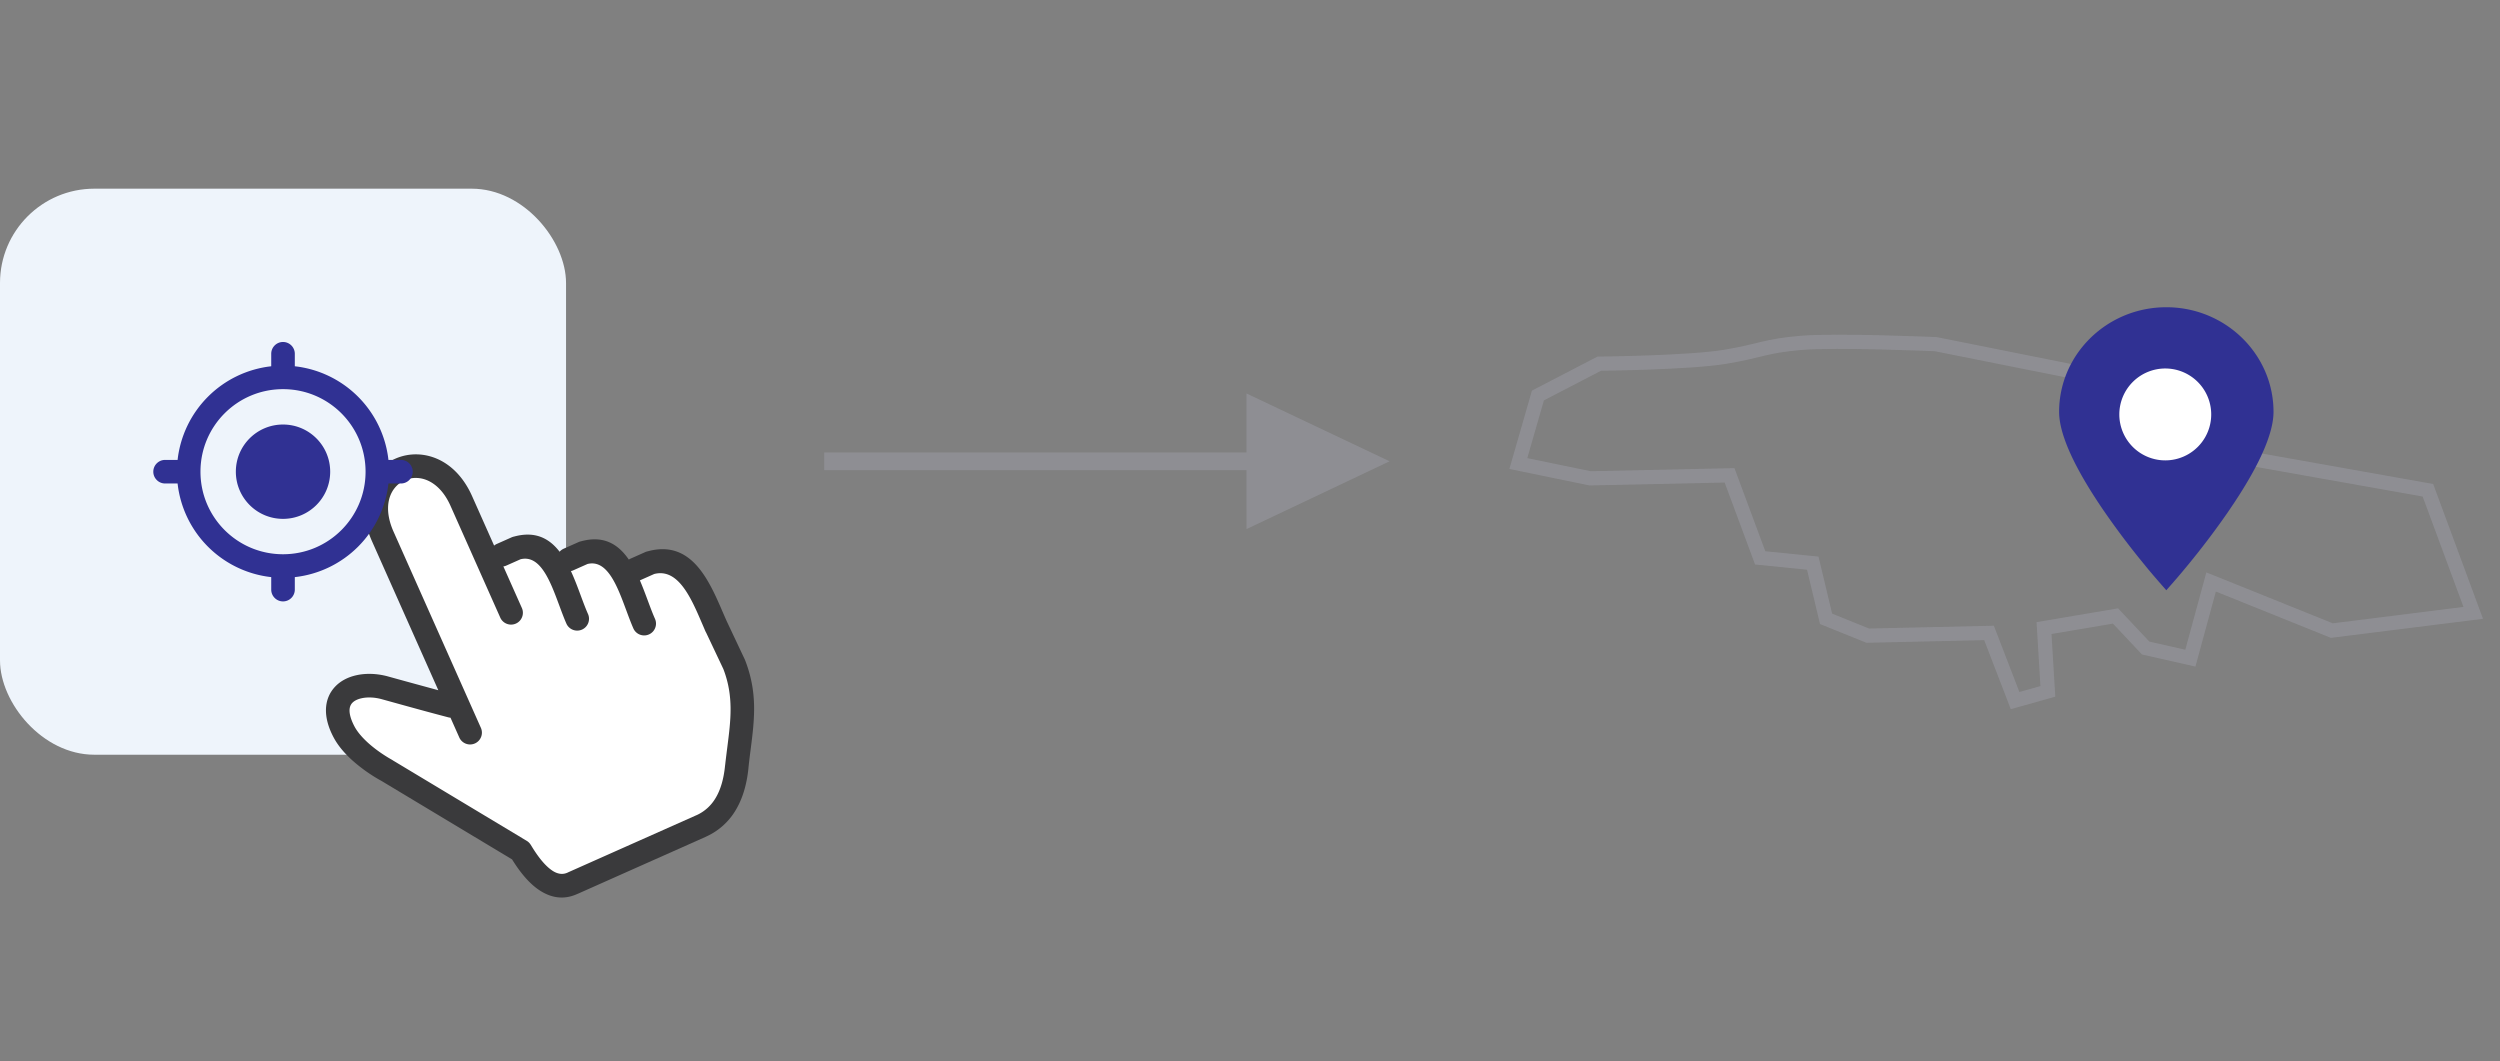 <?xml version="1.0" encoding="UTF-8" standalone="no"?>
<svg
   width="212"
   height="90"
   viewBox="0 0 212 90"
   version="1.1"
   id="svg26"
   sodipodi:docname="info-locate-light.svg"
   inkscape:version="1.2 (dc2aedaf03, 2022-05-15)"
   xmlns:inkscape="http://www.inkscape.org/namespaces/inkscape"
   xmlns:sodipodi="http://sodipodi.sourceforge.net/DTD/sodipodi-0.dtd"
   xmlns="http://www.w3.org/2000/svg"
   xmlns:svg="http://www.w3.org/2000/svg">
  <rect x="0" y="0" width="212" height="90" fill="#808080" stroke="none"/>
  <defs
     id="defs30" />
  <sodipodi:namedview
     id="namedview28"
     pagecolor="#505050"
     bordercolor="#ffffff"
     borderopacity="1"
     inkscape:showpageshadow="0"
     inkscape:pageopacity="0"
     inkscape:pagecheckerboard="1"
     inkscape:deskcolor="#505050"
     showgrid="false"
     inkscape:zoom="4.860854"
     inkscape:cx="156.9683"
     inkscape:cy="39.910683"
     inkscape:window-width="2212"
     inkscape:window-height="1121"
     inkscape:window-x="1972"
     inkscape:window-y="11"
     inkscape:window-maximized="0"
     inkscape:current-layer="g24" />
  <g
     transform="translate(0,1)"
     fill="none"
     fill-rule="evenodd"
     id="g24">
    <path
       d="m 105.704,32.367 12.133,5.75 -12.133,5.75 -0.001,-5 H 69.894 v -1.5 H 105.703 v -5 z"
       fill="#8e8e93"
       fill-rule="nonzero"
       id="path2"
       style="stroke-width:1.006" />
    <rect
       fill="#eef4fb"
       y="15"
       width="48"
       height="48"
       rx="8"
       id="rect4"
       x="0" />
    <g
       fill-rule="nonzero"
       id="g10">
      <path
         d="m 41.902,45.266 c 0.068,-0.055 0.143,-0.103 0.224,-0.139 l 1.26,-0.561 a 1.01,1.01 0 0 1 0.217,-0.068 c 1.796,-0.486 2.983,0.162 3.852,1.29 0.092,-0.106 0.208,-0.197 0.348,-0.259 l 1.261,-0.561 A 1.01,1.01 0 0 1 49.28,44.9 c 1.933,-0.526 3.158,0.265 4.044,1.553 0.042,-0.026 0.087,-0.053 0.135,-0.075 l 1.26,-0.561 a 1.01,1.01 0 0 1 0.217,-0.068 c 3.7,-1.006 5.19,2.454 6.391,5.248 0.044,0.098 0.087,0.203 0.308,0.7 l 0.01,0.02 1.497,3.172 a 0.628,0.628 0 0 1 0.045,0.101 c 1.08,2.784 0.792,5.036 0.46,7.628 a 52.62,52.62 0 0 0 -0.176,1.479 c 0,0.014 0,0.029 -0.003,0.048 -0.145,1.418 -0.51,2.617 -1.1,3.586 a 5.553,5.553 0 0 1 -2.478,2.208 c -0.026,0.015 -0.055,0.028 -0.082,0.04 l -10.814,4.815 v -0.003 c -1.08,0.505 -2.137,0.405 -3.173,-0.249 -0.832,-0.524 -1.628,-1.424 -2.397,-2.664 L 32.3,65.192 C 32.285,65.184 32.268,65.178 32.254,65.17 a 13.506,13.506 0 0 1 -2.397,-1.71 c -0.621,-0.563 -1.195,-1.22 -1.574,-1.942 -0.453,-0.857 -0.644,-1.624 -0.642,-2.291 0.005,-0.829 0.302,-1.5 0.793,-2.014 0.46,-0.479 1.076,-0.792 1.772,-0.949 0.832,-0.189 1.792,-0.153 2.715,0.103 0.757,0.211 2.01,0.555 3.228,0.886 l 1.022,0.279 -5.625,-12.634 c -1.078,-2.42 -0.694,-4.462 0.376,-5.783 a 4.317,4.317 0 0 1 3.558,-1.58 c 1.708,0.083 3.495,1.159 4.554,3.538 l 1.867,4.193 z"
         fill="#3a3a3c"
         id="path6" />
      <path
         d="m 38.206,59.862 a 1.128,1.128 0 0 1 -0.181,-0.03 c -0.787,-0.206 -1.65,-0.438 -2.404,-0.644 a 859.462,859.462 0 0 1 -3.237,-0.893 c -0.606,-0.168 -1.217,-0.195 -1.73,-0.081 -0.33,0.075 -0.603,0.204 -0.778,0.389 -0.143,0.15 -0.231,0.36 -0.235,0.632 -0.003,0.354 0.123,0.804 0.412,1.356 0.256,0.488 0.678,0.963 1.145,1.39 0.694,0.628 1.48,1.137 2.03,1.444 0.033,0.018 0.064,0.04 0.095,0.061 l 11.346,6.819 c 0.146,0.088 0.26,0.208 0.343,0.346 l 0.003,-10e-4 c 0.647,1.084 1.272,1.832 1.871,2.21 0.435,0.273 0.86,0.323 1.274,0.124 L 48.181,72.974 48.18,72.972 59,68.155 a 0.736,0.736 0 0 1 0.078,-0.032 3.58,3.58 0 0 0 1.591,-1.428 c 0.431,-0.705 0.7,-1.623 0.814,-2.75 0.002,-0.019 0.003,-0.04 0.009,-0.061 0.047,-0.43 0.116,-0.978 0.184,-1.515 0.295,-2.315 0.554,-4.326 -0.335,-6.635 l -1.458,-3.082 a 1.107,1.107 0 0 1 -0.068,-0.13 c -0.019,-0.042 -0.144,-0.339 -0.317,-0.736 -0.89,-2.07 -1.993,-4.629 -4.019,-4.112 l -1.204,0.536 -0.012,0.006 c 0.252,0.582 0.475,1.188 0.695,1.778 0.194,0.523 0.384,1.03 0.593,1.5 a 1.003,1.003 0 0 1 -1.832,0.816 c -0.209,-0.47 -0.417,-1.033 -0.634,-1.617 -0.74,-1.99 -1.588,-4.279 -3.265,-3.867 l -1.201,0.535 a 0.925,0.925 0 0 1 -0.206,0.067 c 0.325,0.696 0.601,1.446 0.868,2.165 0.194,0.523 0.384,1.03 0.593,1.5 a 1.003,1.003 0 0 1 -1.832,0.815 c -0.21,-0.47 -0.417,-1.033 -0.634,-1.617 -0.74,-1.99 -1.588,-4.278 -3.265,-3.866 l -1.205,0.536 a 0.968,0.968 0 0 1 -0.252,0.073 l 1.577,3.542 a 1.003,1.003 0 0 1 -1.832,0.816 L 38.201,41.89 C 37.492,40.299 36.396,39.582 35.38,39.532 a 2.3,2.3 0 0 0 -1.058,0.193 2.313,2.313 0 0 0 -0.847,0.652 c -0.635,0.781 -0.829,2.076 -0.102,3.708 l 7.415,16.655 a 1.003,1.003 0 0 1 -1.832,0.816 l -0.753,-1.693 z"
         fill="#ffffff"
         id="path8" />
    </g>
    <path
       d="M 13,28 H 35 V 50 H 13 Z"
       id="path12" />
    <path
       d="m 24,35 c -2.21,0 -4,1.79 -4,4 0,2.21 1.79,4 4,4 2.21,0 4,-1.79 4,-4 0,-2.21 -1.79,-4 -4,-4 z m 8.94,3 A 8.994,8.994 0 0 0 25,30.06 V 29 c 0,-0.55 -0.45,-1 -1,-1 -0.55,0 -1,0.45 -1,1 v 1.06 A 8.994,8.994 0 0 0 15.06,38 H 14 c -0.55,0 -1,0.45 -1,1 0,0.55 0.45,1 1,1 h 1.06 A 8.994,8.994 0 0 0 23,47.94 V 49 c 0,0.55 0.45,1 1,1 0.55,0 1,-0.45 1,-1 V 47.94 A 8.994,8.994 0 0 0 32.94,40 H 34 c 0.55,0 1,-0.45 1,-1 0,-0.55 -0.45,-1 -1,-1 z M 24,46 c -3.87,0 -7,-3.13 -7,-7 0,-3.87 3.13,-7 7,-7 3.87,0 7,3.13 7,7 0,3.87 -3.13,7 -7,7 z"
       fill="#303193"
       fill-rule="nonzero"
       id="path14" />
    <path
       stroke="#8e8e93"
       stroke-width="1.204"
       d="m 128.755,38.309 1.661,-5.771 5.198,-2.698 c 0,0 7.62,-0.073 10.672,-0.582 3.052,-0.509 3.372,-0.919 6.416,-1.18 3.045,-0.261 11.459,0.108 11.459,0.108 l 12.226,2.446 7.825,1.205 3.669,5.534 18.007,3.205 3.843,10.395 -11.989,1.503 -10.24,-4.122 -1.759,6.46 -3.789,-0.858 -2.559,-2.719 -6.062,1.026 0.325,5.368 -2.779,0.781 -2.21,-5.737 -10.283,0.232 -3.536,-1.428 -1.127,-4.721 -4.459,-0.448 -2.598,-6.999 -11.828,0.254 z"
       id="path16"
       sodipodi:nodetypes="ccccccccccccccccccccccccccc" />
    <g
       fill-rule="nonzero"
       id="g22"
       transform="translate(101.166,-26.746)">
      <path
         d="m 82.226,51.805 c -4.879,0.161 -8.779,4.085 -8.779,8.869 0,1.905 1.301,4.775 3.878,8.515 a 66.184,66.184 0 0 0 2.884,3.858 l 0.605,0.744 c 0.195,0.238 0.386,0.466 0.569,0.682 l 0.522,0.606 0.631,0.721 0.633,-0.72 c 0.413,-0.472 0.887,-1.033 1.39,-1.654 l 0.307,-0.38 a 66.612,66.612 0 0 0 2.884,-3.856 l 0.572,-0.85 c 2.197,-3.326 3.306,-5.907 3.306,-7.666 0,-4.785 -3.903,-8.708 -8.779,-8.869 l -0.312,-0.005 z"
         fill="#303193"
         id="path18" />
      <path
         d="m 82.537,56.995 a 3.896,3.896 0 1 0 0,7.79 3.896,3.896 0 0 0 0,-7.79 z"
         fill="#ffffff"
         id="path20" />
    </g>
  </g>
</svg>
